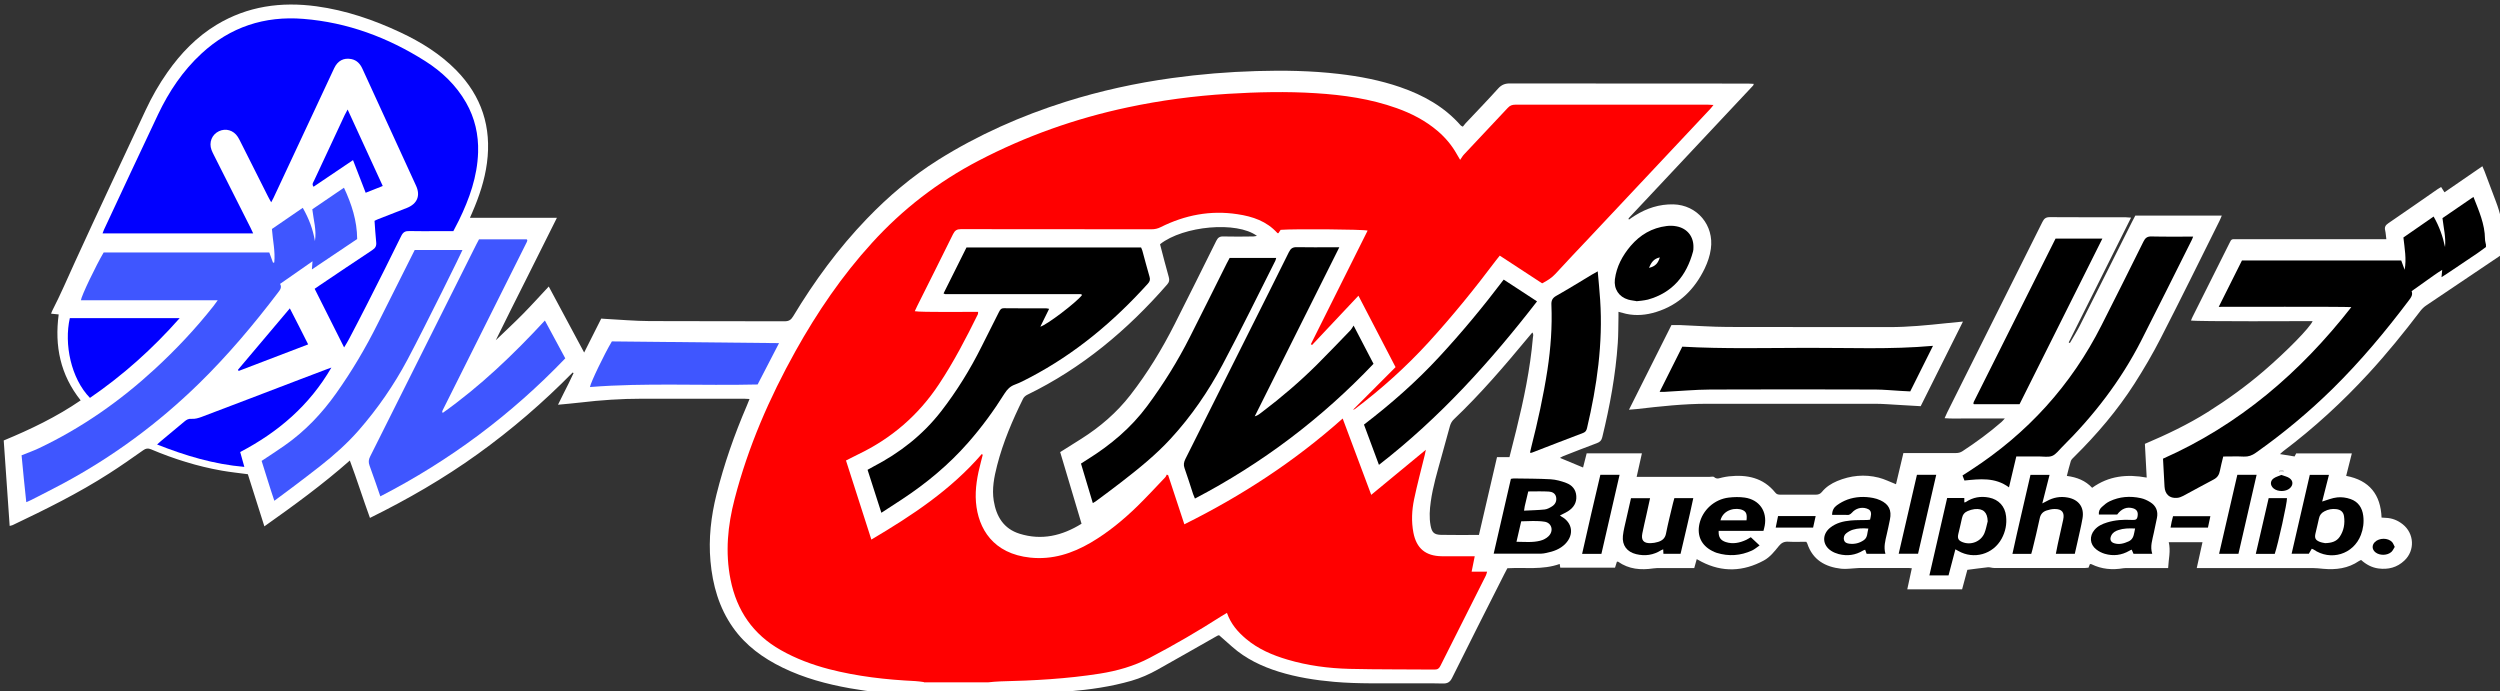 <?xml version="1.0" encoding="UTF-8"?>
<svg id="Layer_1" data-name="Layer 1" xmlns="http://www.w3.org/2000/svg" viewBox="0 0 361.59 100">
  <rect x="0" y="0" width="361.59" height="100" fill="#333333" stroke="none"/>
  <defs>
    <style>
      .cls-1 {
        fill: #0100ff;
      }

      .cls-2 {
        fill: #fff;
      }

      .cls-3 {
        fill: red;
      }

      .cls-4 {
        fill: #3f56ff;
      }
    </style>
  </defs>
  <path class="cls-2" d="m362.15,35.36v1.26c-3.75,2.52-7.51,5.04-11.26,7.58-.32.21-.6.5-.84.81-2.36,3.1-4.82,6.13-7.46,9-3.78,4.11-7.88,7.88-12.34,11.24-.17.13-.32.28-.48.43.75.12,1.41.23,2.11.34.07-.14.15-.29.23-.44h8.05c-.28,1.12-.54,2.17-.82,3.25,3.39.64,4.99,2.73,5.12,6.03.25.02.43.03.61.04.92.03,1.73.36,2.45.93,1.67,1.32,1.8,3.78.25,5.24-1.06,1.01-2.34,1.34-3.77,1.15-.96-.13-1.78-.58-2.5-1.23-.12.06-.21.1-.3.15-1.57,1.08-3.33,1.3-5.18,1.13-.52-.05-1.04-.11-1.56-.11-5.26,0-10.52,0-15.78,0h-.95c.29-1.31.56-2.51.83-3.74h-4.88c.3,1.27-.03,2.46-.09,3.74h-.84c-1.65,0-3.3,0-4.95,0-.23,0-.47,0-.7.03-1.59.27-3.13.14-4.59-.58-.06-.03-.14-.02-.23-.03-.07.18-.14.35-.21.53-.16.01-.31.04-.47.04-4.4,0-8.79,0-13.19,0-.3,0-.61-.13-.91-.1-.96.1-1.91.24-2.95.37-.24.89-.5,1.87-.76,2.82h-7.93c.22-1.04.44-2.02.66-3.05-.22-.02-.35-.04-.48-.04-2.36,0-4.71,0-7.07,0-.16,0-.31.03-.47.03-.73.03-1.47.16-2.19.08-2.32-.26-4.13-1.28-4.91-3.64-.02-.07-.08-.14-.15-.26-.85,0-1.74.04-2.62-.01-.59-.03-.97.17-1.33.61-.64.79-1.28,1.62-2.19,2.11-2.96,1.6-5.97,1.74-9,.18-.22-.12-.44-.24-.7-.38-.13.45-.24.85-.36,1.29-1.65,0-3.27,0-4.89,0-.34,0-.68,0-1.02.05-1.82.27-3.55.13-5.11-.97-.03-.02-.09,0-.17.01-.09.28-.18.57-.27.86h-7.92c-.03-.19-.05-.34-.08-.54-2.49.89-5.05.48-7.57.62-.16.31-.31.58-.45.86-2.52,4.99-5.06,9.98-7.54,14.99-.32.65-.69.84-1.38.82-1.7-.05-3.4,0-5.1-.02-3.53-.03-7.06.09-10.59-.22-2.72-.24-5.4-.66-8.01-1.47-2.47-.77-4.77-1.87-6.73-3.6-.63-.55-1.26-1.1-1.88-1.66-.12-.03-.34.1-.56.23-2.77,1.57-5.54,3.16-8.33,4.72-1.21.68-2.47,1.24-3.82,1.63-2.96.85-5.98,1.28-9.03,1.53-2.89.24-5.8.36-8.69.54-.26.02-.51.07-.77.11h-12.56c-.23-.04-.46-.11-.69-.12-3.01-.15-6-.45-8.96-.98-3.36-.6-6.63-1.48-9.72-2.98-2.84-1.38-5.35-3.19-7.19-5.8-2.03-2.88-2.95-6.15-3.26-9.61-.29-3.26.08-6.47.87-9.64,1.1-4.4,2.59-8.66,4.38-12.82.13-.3.25-.61.4-.99-.32-.02-.55-.04-.78-.04-4.95,0-9.89-.01-14.84,0-2.96,0-5.91.2-8.85.55-1.03.12-2.07.21-3.23.32.3-.6.55-1.11.8-1.62.24-.49.49-.98.74-1.47.24-.49.47-.99.71-1.49-.04-.03-.09-.05-.13-.08-4.25,4.32-8.82,8.26-13.73,11.79-4.91,3.53-10.13,6.55-15.59,9.24-1.01-2.77-1.87-5.53-2.91-8.3-3.95,3.49-8.11,6.51-12.36,9.52-.82-2.61-1.61-5.09-2.39-7.54-1.3-.17-2.52-.3-3.73-.51-3.54-.62-6.96-1.69-10.27-3.09-.44-.19-.75-.14-1.13.13-1.63,1.14-3.25,2.29-4.93,3.36-4.45,2.86-9.19,5.2-13.96,7.47-.11.05-.23.06-.43.12-.29-4.15-.57-8.24-.86-12.36,3.89-1.61,7.64-3.41,11.13-5.8-2.95-3.7-3.79-7.87-3.18-12.43-.4-.04-.72-.07-1.1-.11.07-.19.12-.34.19-.47,1.17-2.28,2.18-4.63,3.24-6.96,3.37-7.37,6.83-14.7,10.26-22.04.89-1.9,1.92-3.71,3.13-5.43,1.93-2.75,4.22-5.13,7.11-6.88C35.81.88,40.67.22,45.77.91c4.26.58,8.28,1.96,12.16,3.78,2.98,1.4,5.75,3.12,8.07,5.48,3.67,3.75,5.12,8.22,4.43,13.41-.33,2.49-1.12,4.83-2.11,7.12-.1.23-.2.46-.35.8h12.58c-1.52,3.04-2.98,5.95-4.43,8.86-1.45,2.91-2.93,5.8-4.41,8.85,1.39-1.34,2.7-2.55,3.94-3.81,1.25-1.27,2.45-2.6,3.72-3.96,1.72,3.22,3.39,6.32,5.12,9.55.87-1.72,1.67-3.32,2.47-4.91.24.02.39.03.55.04,2.14.11,4.28.31,6.43.32,6.52.04,13.03,0,19.55.03.62,0,.92-.21,1.23-.72,3.06-5.08,6.55-9.84,10.67-14.12,3.12-3.24,6.52-6.13,10.33-8.52,5.77-3.61,11.95-6.35,18.44-8.4,5.02-1.58,10.15-2.7,15.37-3.42,4.05-.56,8.11-.89,12.19-1.01,3.98-.12,7.95-.05,11.91.41,3.02.35,6,.92,8.88,1.91,3.36,1.16,6.4,2.84,8.78,5.56.05.05.13.07.29.16.12-.15.24-.32.38-.47,1.58-1.68,3.18-3.33,4.72-5.04.51-.57,1.03-.75,1.76-.74,8.11.02,31.04.01,34.39.02.27,0,.53.02.83.04-.05.13-.05.16-.06.18-.01.02-.02.05-.04.07-5.96,6.35-11.92,12.71-17.88,19.06-.05.06-.1.12-.14.19,0,.01-.01.05,0,.06.01.02.04.03.09.06.12-.08.24-.17.37-.26.15-.1.3-.21.46-.3,1.7-1.07,3.54-1.67,5.56-1.63,3.46.08,5.92,3.03,5.43,6.45-.14,1-.46,1.93-.89,2.83-1.48,3.06-3.73,5.27-7.03,6.29-1.42.44-2.87.58-4.34.26-.35-.08-.69-.18-1.1-.29,0,.3,0,.54,0,.77-.03,1.26-.01,2.51-.1,3.76-.31,4.6-1.15,9.12-2.24,13.6-.11.47-.33.7-.76.86-1.64.61-3.27,1.25-4.9,1.89-.17.07-.33.17-.46.25,1.13.47,2.22.93,3.34,1.39.17-.67.35-1.37.52-2.05h7.99c-.25,1.14-.5,2.23-.76,3.4h.93c3.22,0,6.44,0,9.66,0,.21,0,.5-.08.61.03.41.38.8.14,1.21.06.31-.06.61-.13.93-.16,2.61-.28,4.96.18,6.71,2.35.21.27.46.3.76.3,1.7,0,3.4,0,5.1,0,.37,0,.64-.1.88-.39.59-.73,1.36-1.22,2.21-1.58,1.94-.81,3.95-1.01,5.99-.5.85.21,1.64.62,2.52.96.35-1.46.7-2.97,1.07-4.51.36,0,.65,0,.93,0,2.22,0,4.45,0,6.67,0,.36,0,.66-.08.95-.27,1.97-1.29,3.87-2.68,5.65-4.23.13-.11.23-.25.47-.5h-2.95c-.97,0-1.94,0-2.9,0-.92,0-1.85.04-2.86-.04.16-.35.26-.59.37-.82.75-1.5,1.49-2.99,2.24-4.49,3.85-7.69,7.7-15.38,11.54-23.08.24-.48.49-.69,1.06-.69,3.66.03,7.33.01,10.99.02.22,0,.44.03.77.05-3.04,6.07-6.03,12.06-9.02,18.05.06.03.12.06.17.09.48-.83,1-1.65,1.43-2.5,2.53-4.99,5.03-9.99,7.54-14.99.16-.32.33-.64.49-.94h12.51c-.13.29-.21.53-.33.76-2.82,5.66-5.61,11.34-8.5,16.97-1.15,2.25-2.44,4.45-3.8,6.58-2.48,3.87-5.45,7.35-8.72,10.58-.18.18-.4.37-.48.6-.22.69-.38,1.39-.58,2.16,1.46.19,2.7.68,3.66,1.72,2.41-1.74,5.05-2,7.89-1.48-.09-1.67-.18-3.28-.26-4.88,3.18-1.35,6.22-2.8,9.09-4.6,2.84-1.79,5.55-3.74,8.1-5.93,3.33-2.86,6.69-6.29,7.07-7.22-.76,0-16.85.08-17.6-.09.08-.2.14-.34.21-.48,1.79-3.58,3.58-7.15,5.37-10.73.04-.07.08-.14.11-.21.1-.26.28-.36.55-.34.21.01.42,0,.63,0,6.8,0,13.61,0,20.41,0h.98c-.07-.5-.08-.9-.17-1.27-.12-.48.05-.76.45-1.03,2.38-1.62,4.73-3.27,7.1-4.91.17-.11.34-.22.54-.34.17.27.32.5.49.77,1.85-1.27,3.64-2.5,5.48-3.77.14.32.23.54.32.75.55,1.44,1.08,2.89,1.63,4.33.66,1.72,1.07,3.49,1.08,5.35,0,.3.09.61.14.91Zm-208.81,30.03c1.06-.67,2.06-1.3,3.05-1.92,2.72-1.72,5.13-3.79,7.11-6.34,2.48-3.19,4.57-6.63,6.39-10.23,2.03-4.01,4.03-8.04,6.03-12.07.23-.46.49-.65,1.02-.63,1.44.04,2.88.02,4.32,0,.16,0,.32-.05.54-.08-2.9-2.16-10.63-1.46-14,1.19,0,.03-.01.05,0,.08.41,1.57.81,3.14,1.25,4.69.12.43.07.72-.23,1.06-5.75,6.6-12.34,12.12-20.26,15.97-.24.12-.48.34-.59.57-1.53,3.1-2.89,6.27-3.75,9.63-.43,1.68-.77,3.38-.49,5.12.37,2.27,1.43,4.05,3.75,4.77,3.19.99,6.13.3,8.95-1.45-1.03-3.45-2.05-6.87-3.09-10.36Zm60.57,11.97c.88-3.78,1.73-7.48,2.61-11.24h1.8c.34-1.35.67-2.64.99-3.93,1.08-4.39,2.01-8.81,2.4-13.33.02-.23.14-.49-.08-.77-.25.3-.47.56-.69.82-3.38,4.07-6.81,8.08-10.65,11.73-.3.28-.47.61-.58.99-.41,1.51-.84,3.02-1.25,4.53-.58,2.12-1.22,4.22-1.52,6.4-.16,1.14-.24,2.29-.03,3.44.19,1.01.5,1.33,1.51,1.36,1.8.04,3.61.01,5.51.01Zm116.35-9.12c0-.07-.02-.13-.03-.2-.18.02-.35.04-.53.05,0,.05,0,.1.01.15h.54Z"/>
  <path class="cls-2" d="m330.26,68.24h-.54s0-.1-.01-.15c.18-.02.35-.04.53-.05,0,.07.02.13.03.2Z"/>
  <path class="cls-2" d="m283.92,46.5c-2.08,4.16-4.09,8.2-6.12,12.25-1.12-.07-2.18-.14-3.25-.19-1.12-.06-2.24-.16-3.37-.16-8.08-.01-16.16,0-24.24,0-3.41,0-6.78.37-10.16.76-.33.04-.67.06-1.17.1,2.09-4.18,4.12-8.23,6.14-12.24.48,0,.9-.01,1.31,0,2.27.09,4.54.26,6.82.27,7.79.03,15.59,0,23.38.02,2.75,0,5.48-.27,8.21-.56.77-.08,1.54-.15,2.45-.24Z"/>
  <path class="cls-3" d="m133.62,98.65c-.41-.05-.82-.12-1.23-.14-4.21-.2-8.39-.67-12.49-1.73-2.44-.64-4.78-1.51-6.98-2.76-4.01-2.27-6.36-5.7-7.26-10.2-.78-3.94-.41-7.8.59-11.64,1.95-7.54,5.03-14.62,8.81-21.4,3.13-5.61,6.73-10.9,11.07-15.66,4.43-4.87,9.55-8.82,15.39-11.87,6.84-3.57,14.04-6.12,21.57-7.72,4.79-1.02,9.63-1.66,14.52-1.96,4.24-.26,8.47-.36,12.71-.09,3.98.25,7.91.81,11.69,2.16,2.16.77,4.17,1.81,5.93,3.31,1.1.94,2.03,2.04,2.74,3.3.13.23.26.45.51.87.22-.31.35-.56.55-.77,2.11-2.25,4.23-4.49,6.34-6.75.31-.34.63-.46,1.09-.46,9.29.01,18.58,0,27.87,0,.23,0,.45.02.79.04-.21.26-.33.44-.49.6-5.82,6.2-11.64,12.4-17.46,18.59-1.65,1.75-3.31,3.49-4.94,5.27-.53.57-1.16.96-1.89,1.34-2.02-1.32-4.05-2.65-6.13-4.01-.2.24-.38.46-.54.68-3.08,4.1-6.31,8.08-9.77,11.87-3.24,3.54-6.8,6.74-10.63,9.63-.08.06-.17.1-.28.11,2.04-2.04,4.08-4.08,6.15-6.16-1.8-3.46-3.56-6.86-5.37-10.33-2.29,2.43-4.5,4.78-6.71,7.13-.06-.04-.11-.08-.17-.12,2.73-5.47,5.47-10.95,8.21-16.43-.63-.19-10.66-.26-12.58-.11-.1.16-.22.33-.33.49-.06,0-.13,0-.15-.03-1.54-1.71-3.56-2.39-5.76-2.72-3.92-.6-7.6.12-11.11,1.87-.43.22-.86.31-1.35.31-9.18-.01-18.37,0-27.55-.02-.58,0-.87.19-1.13.71-1.71,3.47-3.45,6.93-5.18,10.39-.11.23-.22.46-.36.77.81.17,8.36.09,9.16.09-.01.15,0,.26-.03.34-1.71,3.47-3.49,6.9-5.64,10.14-2.97,4.48-6.87,7.84-11.71,10.15-.56.27-1.11.56-1.73.87,1.22,3.81,2.43,7.58,3.67,11.44,5.9-3.49,11.5-7.19,15.97-12.37.05.04.09.07.14.11-.09.35-.18.7-.27,1.05-.5,1.9-.87,3.83-.71,5.81.32,3.84,2.5,7.45,7.86,8.01,3.19.33,6.05-.59,8.75-2.17,2.5-1.47,4.72-3.3,6.78-5.31,1.36-1.34,2.66-2.74,3.97-4.12.11-.11.16-.27.24-.41.07.03.14.06.2.09.77,2.34,1.54,4.68,2.34,7.1,8.3-4.12,15.93-9.09,22.9-15.3,1.38,3.7,2.73,7.3,4.13,11.04,2.65-2.19,5.22-4.31,7.9-6.52-.07.33-.11.55-.16.76-.52,2.13-1.09,4.25-1.54,6.4-.33,1.59-.41,3.22-.1,4.83.44,2.28,1.77,3.38,4.1,3.41,1.31.01,2.62,0,3.93,0,.26,0,.51,0,.84,0-.16.77-.29,1.46-.45,2.23h2.24c-.08.25-.11.43-.19.58-2.19,4.34-4.38,8.68-6.56,13.03-.18.37-.39.55-.83.55-4.11-.04-8.22,0-12.32-.1-3.04-.08-6.05-.47-8.98-1.34-2.17-.64-4.23-1.52-5.99-3-1.2-1.01-2.2-2.16-2.76-3.76-.29.17-.55.32-.8.48-3.37,2.16-6.83,4.17-10.38,6.03-2.28,1.2-4.7,1.88-7.22,2.28-4.76.75-9.57,1.01-14.38,1.12-.6.01-1.19.09-1.79.14-3.09,0-6.18,0-9.26,0Z"/>
  <path class="cls-4" d="m3.13,65.85c.84-.34,1.7-.64,2.52-1.03,6.19-2.94,11.74-6.83,16.77-11.47,3.04-2.8,5.87-5.81,8.44-9.06.19-.24.36-.49.63-.86H11.7c.06-.62,2.18-5.03,3.29-6.91h23.96c.18.48.36.98.54,1.48.06-.01.12-.03.18-.04.16-1.6-.22-3.18-.34-4.84,1.46-1,2.93-2.01,4.46-3.06.88,1.54,1.48,3.11,1.76,4.81.26-1.55-.2-3.04-.38-4.6,1.51-1.02,3.01-2.05,4.58-3.12,1.11,2.38,1.89,4.75,1.91,7.42-2.13,1.43-4.29,2.89-6.55,4.4.03-.43.06-.73.09-1.18-1.62,1.13-3.13,2.18-4.69,3.27.3.52-.01.88-.3,1.26-3.52,4.63-7.25,9.06-11.41,13.13-5.89,5.76-12.45,10.6-19.71,14.5-1.5.8-3.02,1.57-4.53,2.34-.23.12-.47.21-.76.34-.04-.26-.68-6.58-.68-6.79Z"/>
  <path d="m359.57,35.72c-.42.31-.84.62-1.27.92-1.47,1-2.95,1.99-4.43,2.98-.21.14-.43.28-.74.47.04-.38.06-.65.1-1.06-.81.49-1.5,1.02-2.21,1.51-.73.51-1.45,1.03-2.21,1.57.2.54-.08.92-.39,1.32-3.39,4.5-6.99,8.81-11.01,12.77-3.46,3.4-7.17,6.49-11.14,9.29-.53.38-1.07.58-1.74.55-.96-.05-1.93-.01-2.97-.01-.17.7-.35,1.38-.48,2.06-.11.57-.35.97-.9,1.26-1.49.77-2.94,1.6-4.42,2.38-.27.14-.58.26-.88.28-1.08.1-1.75-.53-1.81-1.62-.07-1.33-.15-2.66-.22-4.05,10.97-4.87,19.79-12.39,27.24-21.92-1.22-.08-18-.04-19.18-.04,1.16-2.31,2.25-4.5,3.36-6.71h23.03c.17.46.34.9.5,1.35.28-1.56,0-3.07-.18-4.67,1.43-.99,2.88-1.99,4.37-3.03.81,1.42,1.33,2.87,1.65,4.41.14-1.4-.2-2.74-.37-4.18,1.47-1,2.95-2.02,4.48-3.07.79,2.02,1.65,3.93,1.67,6.08,0,.28.09.56.14.84v.31Z"/>
  <path class="cls-1" d="m39.22,29.25c-.18-.33-.33-.57-.45-.82-1.3-2.58-2.6-5.17-3.9-7.75-.15-.3-.3-.61-.48-.89-.62-.96-1.74-1.28-2.73-.81-1.02.49-1.47,1.62-1.07,2.7.1.27.23.52.36.78,1.76,3.49,3.52,6.98,5.28,10.47.12.25.23.5.39.83H14.83c.08-.22.14-.39.21-.54,2.61-5.57,5.19-11.14,7.83-16.69,1.57-3.3,3.58-6.3,6.28-8.79,4.16-3.84,9.1-5.46,14.72-5.01,6.4.51,12.23,2.69,17.62,6.1,2.43,1.54,4.48,3.49,5.92,6.01,1.27,2.23,1.82,4.64,1.74,7.19-.11,3.51-1.26,6.73-2.78,9.85-.25.51-.52,1.01-.8,1.55-.75,0-1.47,0-2.2,0-1.38,0-2.76.03-4.14-.01-.6-.02-.92.14-1.2.71-1.61,3.3-3.27,6.58-4.93,9.85-.86,1.7-1.74,3.38-2.62,5.06-.2.39-.44.76-.71,1.21-1.44-2.87-2.84-5.65-4.26-8.48.27-.19.5-.36.74-.51,2.53-1.7,5.05-3.41,7.6-5.09.46-.3.62-.62.56-1.15-.11-1.01-.16-2.02-.24-3.08.17-.08.35-.18.54-.25,1.38-.54,2.77-1.08,4.15-1.62,1.48-.59,1.98-1.76,1.32-3.2-2.58-5.64-5.17-11.27-7.75-16.9-.33-.73-.81-1.27-1.63-1.43-1.09-.21-1.96.24-2.47,1.33-.91,1.93-1.81,3.87-2.71,5.8-2.02,4.32-4.04,8.63-6.06,12.95-.08.18-.18.35-.33.63Z"/>
  <path d="m127.47,74.14c-.69-2.14-1.33-4.13-1.99-6.19.27-.15.54-.31.81-.45,3.84-1.99,7.18-4.59,9.84-8.02,2.26-2.92,4.2-6.06,5.85-9.37.83-1.66,1.67-3.32,2.5-4.97.16-.31.29-.57.74-.56,2.04.03,4.08.01,6.12.02.1,0,.19.03.4.07-.43.88-.84,1.71-1.27,2.58.96-.27,5.2-3.5,6.02-4.56,0-.02-.02-.05-.03-.07-.01-.02-.03-.05-.05-.05-.05-.01-.1-.02-.15-.03-.05,0-.1,0-.16,0-6.44,0-12.88,0-19.31,0-.03,0-.05,0-.08,0-.03,0-.05-.01-.07-.02-.02,0-.05-.02-.17-.08,1.11-2.21,2.21-4.42,3.32-6.65h25.25c.06.15.14.31.19.48.35,1.26.67,2.53,1.04,3.78.12.4.03.68-.25.98-4.93,5.47-10.5,10.13-17.04,13.56-.72.38-1.44.76-2.2,1.04-.69.25-1.11.7-1.49,1.29-1.57,2.51-3.32,4.89-5.27,7.11-2.8,3.19-6.03,5.87-9.57,8.2-.95.63-1.92,1.25-2.98,1.94Z"/>
  <path class="cls-4" d="m64.01,59.74c5.46-3.88,10.23-8.44,14.8-13.38,1,1.85,1.95,3.61,2.95,5.47-7.79,8.12-16.67,14.77-26.75,19.96-.14-.4-1.14-3.35-1.56-4.45-.18-.48-.14-.87.09-1.32,2.85-5.67,5.69-11.36,8.53-17.04,2.27-4.54,4.54-9.07,6.81-13.6.13-.25.26-.51.4-.76h6.91s.05.06.06.08c.01.02.02.05.02.07,0,.05-.02.1-.04.15,0,.02-.02.05-.03.07-.01.02-.02.05-.03.07-.02.05-.04.09-.07.14-4.02,8.04-8.05,16.08-12.07,24.13-.01.02-.02.05-.03.07-.01.02-.03.05-.03.07,0,.02-.01.05,0,.08,0,.02.01.05.06.2Z"/>
  <path d="m193.71,35.77c-4.1,8.21-8.13,16.26-12.23,24.45.5-.14.75-.4,1.03-.6,2.8-2.12,5.46-4.39,7.95-6.86,1.65-1.64,3.25-3.33,4.87-5,.14-.15.24-.34.45-.67,1.02,1.96,1.93,3.71,2.88,5.53-7.52,7.91-16.1,14.4-25.83,19.49-.11-.26-.2-.46-.27-.67-.41-1.24-.79-2.49-1.23-3.72-.18-.49-.1-.88.12-1.33,3.12-6.21,6.23-12.43,9.34-18.65,1.88-3.76,3.78-7.52,5.64-11.29.26-.52.55-.71,1.13-.7,1.75.04,3.51.01,5.26.01.23,0,.46,0,.88,0Z"/>
  <path class="cls-4" d="m37.83,66.67c1.16-.77,2.26-1.48,3.33-2.23,2.95-2.06,5.38-4.62,7.46-7.55,2.27-3.2,4.27-6.57,6.02-10.09,1.63-3.28,5.2-10.36,5.34-10.64h6.91c-.05.19-5.25,10.76-7.94,15.83-1.95,3.67-4.32,7.1-7.06,10.24-1.67,1.91-3.57,3.6-5.57,5.17-2.05,1.62-6.44,4.91-6.64,5.03-.66-1.93-1.22-3.84-1.84-5.77Z"/>
  <path d="m317.21,34.22c-.11.28-.16.42-.23.55-2.43,4.84-4.83,9.69-7.29,14.51-2.95,5.78-6.87,10.86-11.48,15.42-.45.44-.85,1.02-1.39,1.24-.54.22-1.24.08-1.86.08-1.1,0-2.19,0-3.33,0-.35,1.49-.69,2.92-1.06,4.47-2.01-1.49-4.23-1.21-6.44-.99-.11-.28-.19-.49-.28-.73.43-.28.83-.53,1.22-.79,8.17-5.3,14.51-12.25,18.9-20.96,2.03-4.01,4.05-8.03,6.04-12.06.26-.53.54-.78,1.18-.76,1.73.05,5.64.02,6.01.02Z"/>
  <path d="m177.86,37.31h6.72c-.05.16-.06.29-.12.4-2.53,5.01-4.99,10.06-7.63,15.02-2.05,3.86-4.52,7.47-7.49,10.7-2.16,2.36-4.65,4.36-7.17,6.31-1.22.95-2.46,1.86-3.7,2.78-.1.07-.21.13-.41.24-.57-1.92-1.13-3.78-1.71-5.71.32-.2.62-.4.92-.59,3.34-2.08,6.31-4.57,8.66-7.74,2.34-3.16,4.41-6.48,6.18-9.99,1.79-3.54,3.56-7.1,5.33-10.65.13-.25.27-.5.41-.77Z"/>
  <path d="m279.57,50.04c-1.12,2.24-2.19,4.39-3.28,6.57-.46-.02-.9-.05-1.34-.07-1.23-.07-2.45-.19-3.68-.2-7.95-.02-15.91-.04-23.86,0-2.25.01-4.49.23-6.73.34-.18,0-.35,0-.64,0,1.11-2.21,2.18-4.35,3.28-6.54,6.04.34,12.08.18,18.11.17,6-.02,12.01.26,18.13-.29Z"/>
  <path d="m199.45,67.25c-.73-1.97-1.44-3.88-2.17-5.84,3.89-2.98,7.54-6.18,10.85-9.76,3.3-3.56,6.4-7.3,9.36-11.21,1.63,1.07,3.2,2.09,4.82,3.15-6.75,8.72-14.06,16.82-22.87,23.65Z"/>
  <path d="m231.09,39.25c.13,1.47.26,2.79.35,4.12.42,6.29-.46,12.45-1.9,18.55-.08.32-.19.55-.54.69-2.49.94-4.97,1.91-7.46,2.87-.04.02-.1,0-.25,0,.07-.29.12-.55.19-.82.94-3.7,1.76-7.41,2.34-11.19.47-3.11.7-6.23.57-9.37-.03-.61.13-.99.7-1.31,1.75-.99,3.46-2.05,5.19-3.09.22-.13.45-.25.82-.46Z"/>
  <path d="m297.3,34.51h6.78c-4.01,8.04-8,15.99-11.98,23.95h-6.61s-.04-.05-.05-.07c-.01-.02-.02-.05-.02-.07.02-.08.04-.15.07-.22,3.93-7.85,7.86-15.7,11.81-23.58Z"/>
  <path class="cls-4" d="m112.68,49.62c-1.04,2.01-2.07,3.99-3.1,5.99-8.1.2-16.18-.27-24.25.37.07-.6,2.11-4.84,3.17-6.6,0,0,24.12.25,24.18.25Z"/>
  <path class="cls-1" d="m47.94,53.15c-3.19,5.51-7.72,9.36-13.2,12.23.2.73.39,1.39.6,2.15-4.42-.38-8.52-1.62-12.62-3.24.23-.21.38-.34.53-.47,1.14-.95,2.29-1.9,3.43-2.86.31-.26.58-.42,1.04-.38.47.04.98-.11,1.44-.28,4.69-1.77,9.38-3.57,14.06-5.36,1.34-.51,2.69-1.02,4.03-1.53.19-.07.38-.14.69-.25Z"/>
  <path class="cls-1" d="m10.1,46.01h15.89c-3.93,4.45-8.21,8.27-12.98,11.54-2.75-2.82-3.76-7.79-2.91-11.54Z"/>
  <path d="m236.68,43.55c-.32-.06-.77-.1-1.19-.22-1.34-.39-2.09-1.54-1.92-2.93.24-1.85,1.09-3.42,2.27-4.82,1.37-1.61,3.09-2.63,5.22-2.89.46-.06.94-.05,1.4.04,1.59.29,2.54,1.51,2.47,3.12,0,.18-.01.37-.06.54-.94,3.47-2.95,5.94-6.52,6.94-.3.08-.62.11-.93.16-.21.03-.42.04-.75.08Zm1.82-4.81c.92-.19,1.33-.7,1.57-1.51-.86.18-1.24.72-1.57,1.51Z"/>
  <path d="m225.63,74.55c.11.08.15.12.19.15,1.63.89,1.88,2.64.57,3.97-.75.76-1.7,1.09-2.72,1.3-.26.05-.52.11-.78.11-2.25,0-4.49,0-6.85,0,.83-3.61,1.66-7.2,2.49-10.82.17-.02.29-.06.42-.06,1.78.03,3.56.02,5.33.12.77.05,1.55.26,2.27.54.82.31,1.38.93,1.44,1.88.07,1-.41,1.7-1.21,2.21-.35.22-.74.39-1.16.6Zm-6.29,3.81c1.21.01,2.33.13,3.42-.15.44-.11.9-.34,1.21-.65.79-.76.48-1.93-.55-2.1-1.13-.18-2.27-.08-3.4-.06-.23,1.02-.45,1.95-.68,2.95Zm1.08-4.5c1.07-.06,2.04-.07,2.99-.17.37-.04.74-.24,1.07-.45.47-.3.7-.76.59-1.34-.11-.56-.58-.77-1.04-.8-.98-.06-1.96-.02-2.99-.02-.18.73-.35,1.44-.51,2.15-.03.15-.05.3-.1.64Z"/>
  <path d="m334.37,79.36c-.15.25-.29.49-.43.73h-2.49c.89-3.84,1.76-7.62,2.63-11.41h2.77c-.34,1.34-.67,2.62-.98,3.86.75-.22,1.46-.53,2.18-.6.63-.07,1.32.03,1.92.24,1.11.38,1.7,1.27,1.84,2.42.12.95,0,1.88-.34,2.77-1.08,2.82-4.37,3.82-6.86,2.1-.06-.04-.14-.06-.23-.1Zm1.88-.8c.97-.02,1.68-.23,2.15-.91.61-.9.78-1.92.63-2.98-.09-.62-.47-.95-1.11-1.03-.61-.08-1.19.03-1.73.32-.42.22-.68.53-.78,1-.15.74-.35,1.47-.51,2.2-.15.66-.01.96.62,1.21.28.11.6.15.74.18Z"/>
  <path d="m281.64,72.03h2.47v.64c.09-.02.17-.02.22-.06,1.03-.69,2.16-.88,3.37-.64,1.39.28,2.3,1.27,2.45,2.69.13,1.15-.09,2.24-.64,3.25-1.24,2.28-4.04,3.06-6.28,1.77-.11-.06-.22-.12-.41-.23-.34,1.28-.66,2.51-.99,3.77h-2.77c.86-3.74,1.71-7.43,2.57-11.2Zm5.85,3.34c-.03-1.27-.66-1.87-1.91-1.73-.33.04-.66.14-.97.27-.46.19-.74.53-.84,1.04-.15.77-.36,1.53-.53,2.29-.14.62.01.93.58,1.16,1.24.51,2.7-.06,3.21-1.31.22-.55.32-1.15.47-1.72Z"/>
  <path d="m293.66,68.68h2.78c-.35,1.37-.68,2.68-1.05,4.13.3-.16.47-.24.64-.33.95-.53,1.95-.72,3.03-.52,1.59.29,2.42,1.4,2.15,2.99-.2,1.18-.5,2.35-.75,3.52-.12.53-.24,1.06-.37,1.63h-2.74c.1-.5.18-.95.28-1.41.26-1.17.53-2.34.78-3.52.23-1.05-.17-1.56-1.24-1.55-.38,0-.78.09-1.15.21-.55.18-.89.54-1.01,1.17-.31,1.51-.69,3-1.05,4.5-.05.2-.11.4-.17.61h-2.72c.83-3.84,1.74-7.6,2.61-11.43Z"/>
  <path d="m311.26,80.1h-2.68c-.08-.19-.16-.38-.26-.6-.12.05-.24.09-.34.16-1.12.65-2.32.8-3.55.44-.44-.13-.88-.35-1.24-.64-.94-.73-1.02-1.93-.24-2.83.48-.56,1.12-.85,1.8-1.06,1.16-.36,2.37-.44,3.57-.37.6.03.77-.06.85-.52.11-.62-.1-.99-.65-1.16-.88-.26-1.67.04-2.3.9h-2.65c-.05-.46.13-.82.42-1.08.34-.32.71-.63,1.13-.83,1.44-.69,2.97-.8,4.52-.46.47.1.94.32,1.36.58.84.52,1.17,1.3.97,2.29-.15.72-.31,1.43-.45,2.14-.2.99-.57,1.96-.23,3.04Zm-2.45-3.66c-.89-.04-1.67-.03-2.43.23-.43.14-.81.36-1.02.8-.25.52-.1.95.45,1.11.72.22,1.38.03,2.05-.27.59-.26.74-.76.84-1.31.03-.15.06-.3.11-.56Z"/>
  <path d="m269.98,80.1c-.08-.21-.14-.38-.21-.59-.11.04-.21.06-.29.11-1.11.68-2.29.84-3.54.52-.37-.1-.75-.25-1.07-.46-1.3-.83-1.38-2.37-.17-3.35.87-.7,1.91-.95,2.99-1.05.78-.07,1.56-.05,2.35-.07.13,0,.25-.03.44-.05.05-.27.13-.51.14-.76.02-.46-.19-.72-.65-.86-.77-.24-1.58,0-2.11.61-.11.13-.26.24-.41.3-.14.05-.31.02-.47.02-.65,0-1.3,0-1.99,0,0-.65.27-1.09.7-1.4.46-.33.97-.61,1.51-.81,1.2-.43,2.45-.48,3.71-.24.36.07.71.18,1.04.33,1.25.57,1.68,1.45,1.4,2.8-.15.72-.29,1.43-.46,2.14-.21.91-.47,1.82-.19,2.81h-2.69Zm.25-3.65c-.8-.07-1.52-.05-2.22.16-.34.1-.67.29-.96.51-.3.23-.44.59-.34.98.1.39.44.5.79.54.75.09,1.45-.08,2.08-.52.57-.4.47-1.05.65-1.68Z"/>
  <path d="m248.58,76.8c-.04.88.26,1.35,1.03,1.6,1.03.33,2.01.12,2.96-.32.21-.1.4-.23.66-.38.4.37.79.74,1.27,1.19-.41.28-.72.56-1.09.73-1.66.76-3.37.88-5.12.34-.22-.07-.44-.17-.65-.28-1.56-.8-2.22-2.2-1.84-3.92.44-1.97,2.15-3.54,4.22-3.79.77-.09,1.57-.11,2.34,0,2.11.31,3.26,1.98,2.88,4.07-.04.23-.11.45-.18.74h-6.49Zm4.03-1.54c.1-.89-.04-1.24-.55-1.48-.9-.42-2.8-.15-3.22,1.48h3.77Z"/>
  <path d="m242.16,72.05h2.75c-.57,2.72-1.22,5.36-1.84,8.05h-2.48c0-.2-.02-.4-.03-.65-.12.05-.22.08-.3.13-1.12.71-2.33.88-3.61.57-1.33-.32-2.06-1.28-1.92-2.64.09-.83.31-1.64.49-2.45.22-.99.45-1.98.68-3h2.76c-.18.84-.35,1.62-.53,2.41-.2.89-.41,1.78-.59,2.68-.2.99.19,1.44,1.2,1.41.36-.01.73-.07,1.08-.18.6-.19,1.02-.52,1.15-1.23.28-1.46.66-2.9,1-4.35.05-.23.12-.45.2-.74Z"/>
  <path class="cls-1" d="m51.07,23.15c-1.96,1.32-3.83,2.59-5.72,3.86-.28-.38-.05-.62.06-.85.94-2.04,1.9-4.07,2.85-6.1.53-1.14,1.06-2.27,1.59-3.41.11-.23.24-.44.43-.81,1.72,3.75,3.38,7.36,5.08,11.06-.82.33-1.59.63-2.47.98-.6-1.55-1.19-3.07-1.83-4.72Z"/>
  <path class="cls-1" d="m44.57,49.81c-3.4,1.3-6.73,2.57-10.02,3.83-.09-.06-.12-.07-.12-.09,0-.02,0-.06,0-.08.13-.16,5.08-6.03,7.49-8.87.88,1.67,1.73,3.41,2.65,5.21Z"/>
  <path d="m323.6,68.67h2.79c-.89,3.84-1.76,7.62-2.63,11.43h-2.8c.89-3.83,1.76-7.62,2.64-11.43Z"/>
  <path d="m277.26,68.67h2.79c-.88,3.84-1.75,7.61-2.63,11.42h-2.8c.88-3.82,1.76-7.6,2.64-11.42Z"/>
  <path d="m231.61,80.11h-2.78c.85-3.85,1.75-7.63,2.64-11.44h2.78c-.88,3.84-1.75,7.61-2.63,11.44Z"/>
  <path d="m329.01,80.11h-2.74c.63-2.72,1.25-5.39,1.86-8.06h2.65c.05.59-1.29,6.66-1.77,8.06Z"/>
  <path d="m319.36,76.31h-5.42c.06-.31.1-.58.16-.85.06-.25.13-.5.2-.8h5.4c-.11.54-.22,1.05-.35,1.64Z"/>
  <path d="m257.17,74.64h5.44c-.13.58-.25,1.12-.37,1.67h-5.41c.12-.57.22-1.08.34-1.67Z"/>
  <path d="m346.36,79.11c-.16.25-.27.52-.47.71-.58.54-1.69.56-2.31.07-.51-.41-.55-1.03-.09-1.49.63-.62,1.89-.64,2.49,0,.17.18.24.44.39.71Z"/>
  <path d="m329.98,68.7c.42.15.81.23,1.12.43.6.38.61,1.04.08,1.5-.58.51-1.73.52-2.33.02-.51-.42-.54-1.08,0-1.46.32-.23.74-.33,1.12-.5Z"/>
</svg>